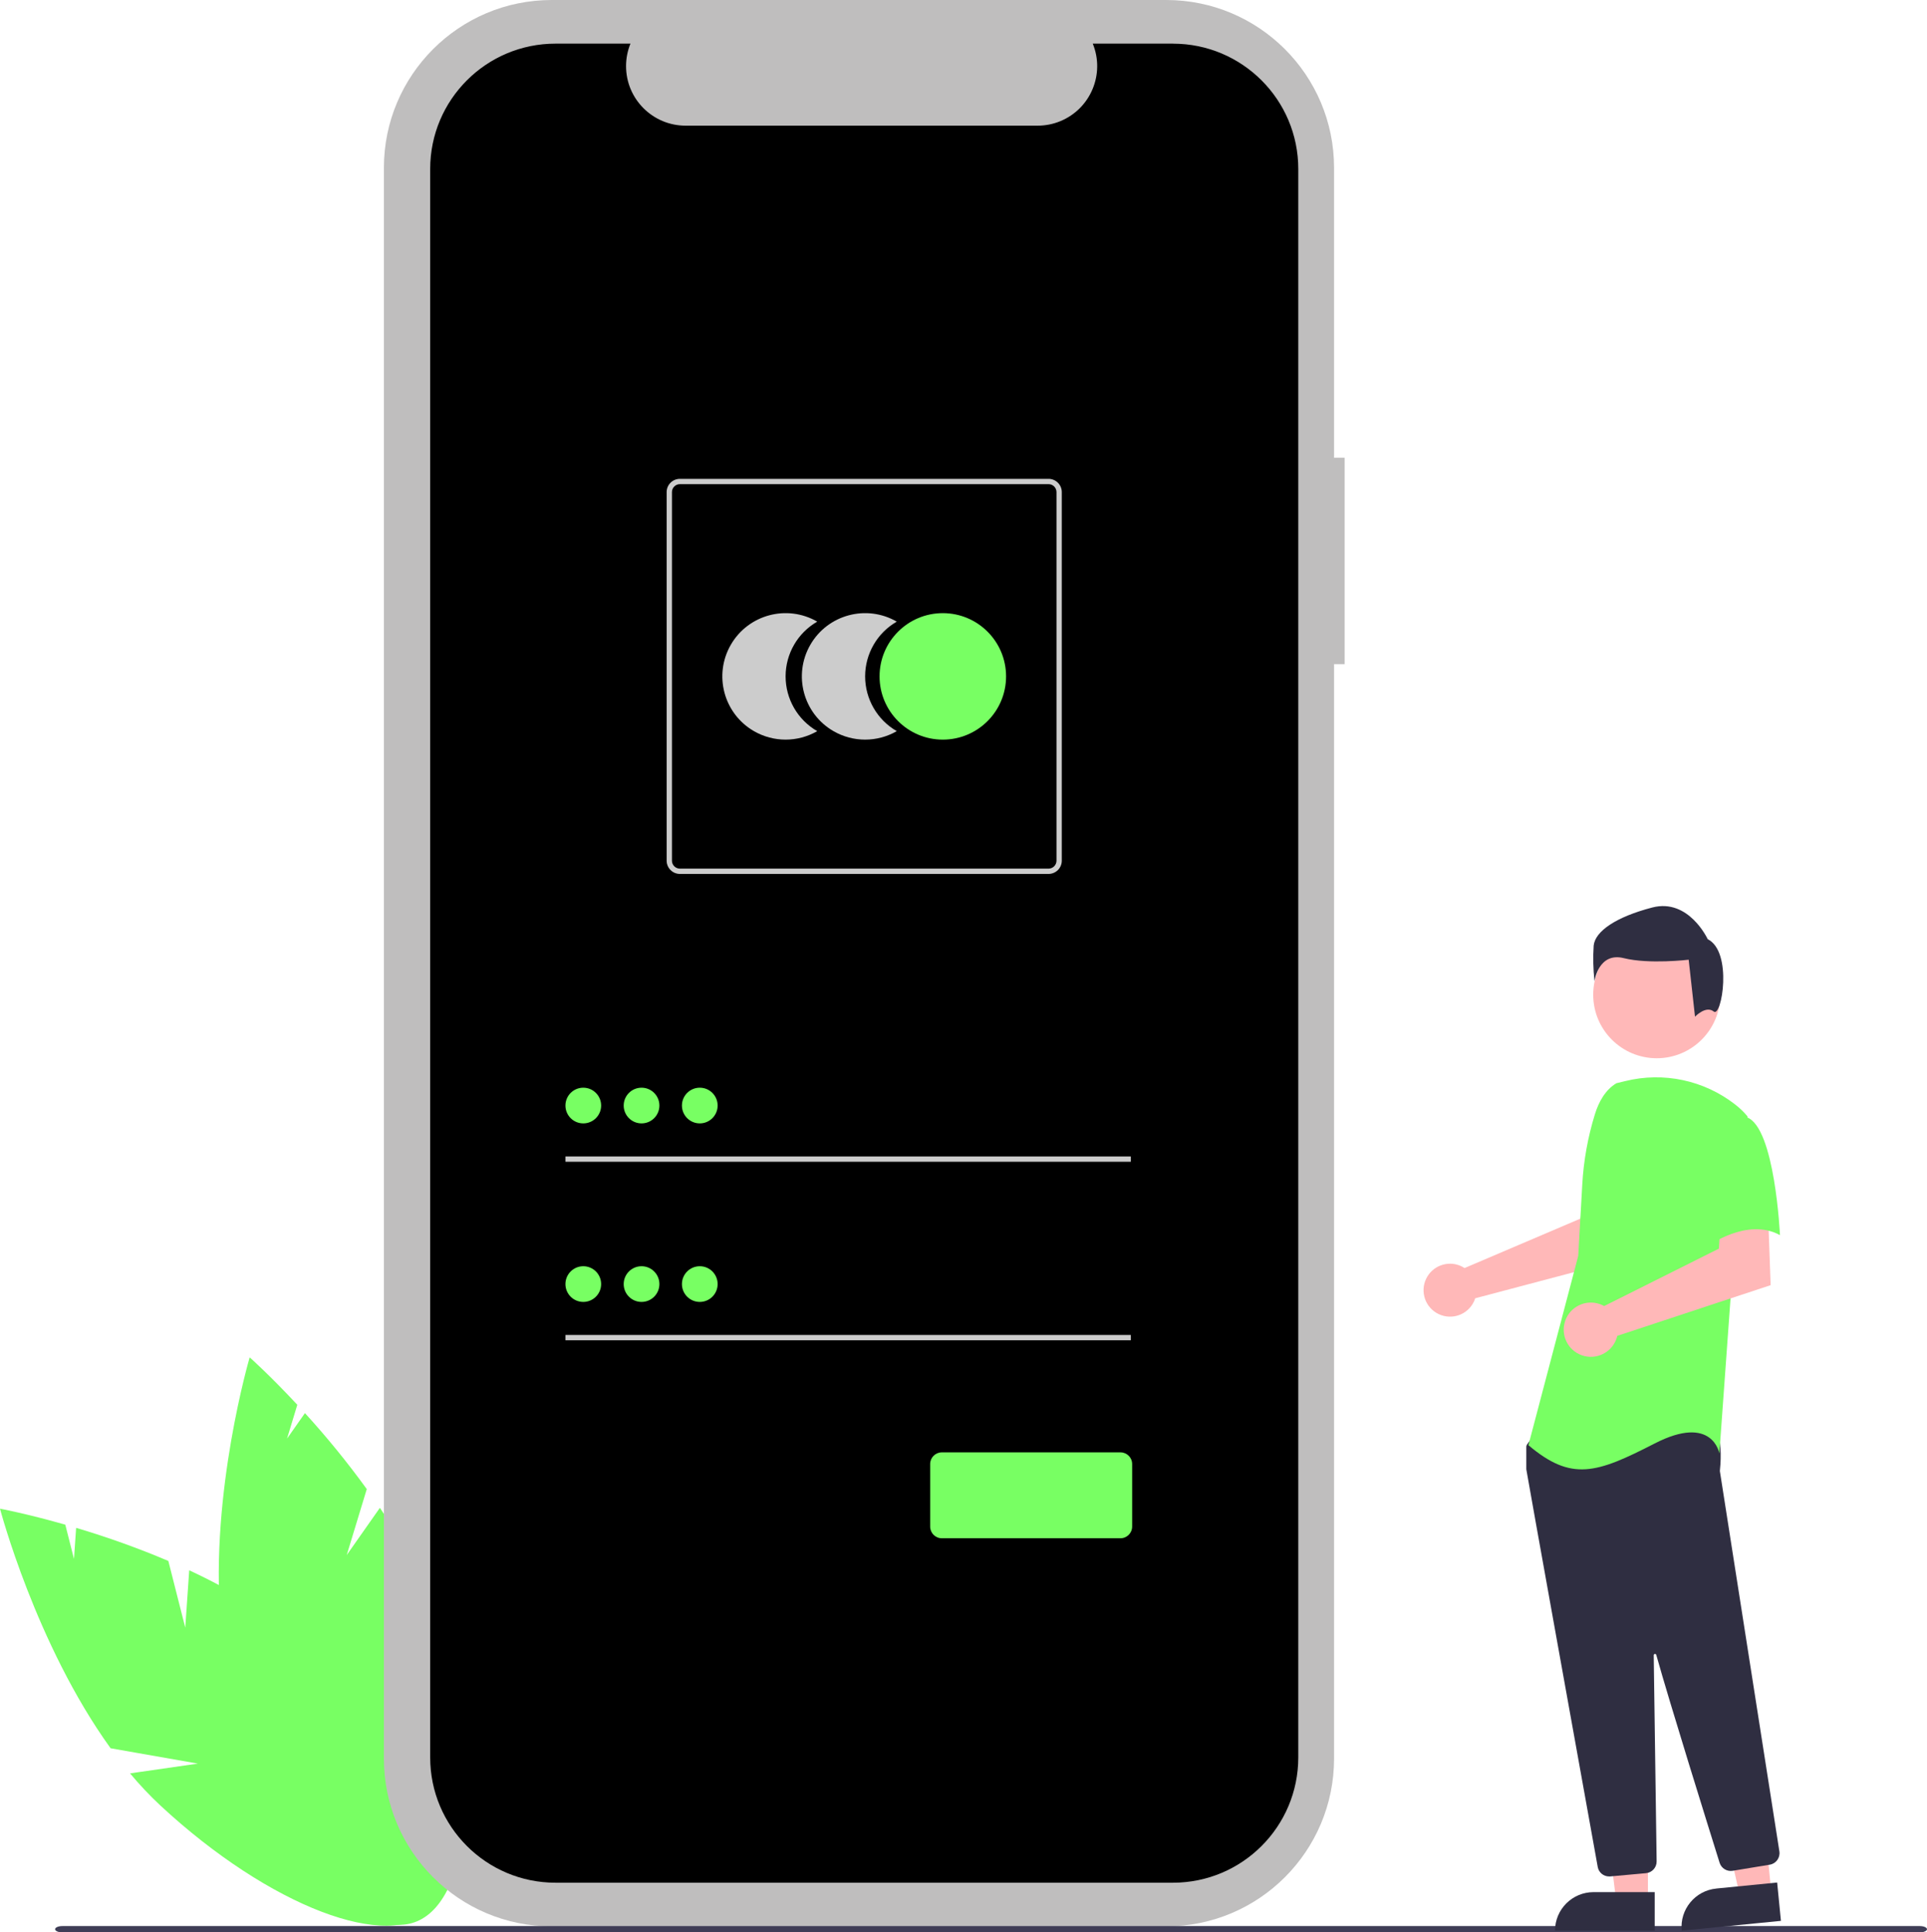 <?xml version="1.0" encoding="UTF-8"?>
<svg id="Layer_1" data-name="Layer 1" xmlns="http://www.w3.org/2000/svg" viewBox="0 0 744.85 747.08">
  <path id="fa3b9e12-7275-481e-bee9-64fd9595a50d-144" d="m71.63,629.35l-6.56-25.87c-11.63-4.93-23.53-9.2-35.64-12.79l-.83,12.02-3.36-13.25C10.22,585.17,0,583.28,0,583.28c0,0,13.8,52.49,42.75,92.62l33.73,5.93-26.21,3.78c3.64,4.38,7.56,8.53,11.72,12.42,42.11,39.09,89.02,57.03,104.77,40.06s-5.62-62.41-47.74-101.5c-13.06-12.12-29.46-21.84-45.88-29.5l-1.53,22.26Z" style="fill: #78ff63;"/>
  <path id="bde08021-c30f-4979-a9d8-cb90b72b5ca2-145" d="m134.01,601.24l7.76-25.54c-7.41-10.23-15.39-20.04-23.9-29.37l-6.92,9.86,3.97-13.08c-10.64-11.44-18.41-18.34-18.41-18.34,0,0-15.32,52.07-11.27,101.38l25.82,22.51-24.39-10.31c.85,5.63,2.06,11.21,3.61,16.69,15.85,55.23,46.73,94.84,68.98,88.45s27.45-56.34,11.6-111.57c-4.91-17.12-13.93-33.93-24.02-48.97l-12.82,18.26Z" style="fill: #78ff63;"/>
  <path id="b3ac2088-de9b-4f7f-bc99-0ed9705c1a9d-146" d="m519.75,176.98h-4.09v-112.1C515.66,29.05,486.61,0,450.78,0h-237.51C177.44,0,148.39,29.05,148.39,64.88v615c0,35.83,29.05,64.88,64.88,64.88h237.51c35.83,0,64.88-29.05,64.88-64.88v-423.11h4.09v-79.79Z" style="fill: #bfbebe;"/>
  <path id="b2715b96-3117-487c-acc0-20904544b5b7-147" d="m453.39,16.87h-31c4.8,11.77-.85,25.21-12.62,30.01-2.76,1.13-5.71,1.7-8.69,1.7h-136.07c-12.71,0-23.02-10.31-23.02-23.02,0-2.98.58-5.93,1.7-8.69h-28.96c-26.76,0-48.45,21.69-48.45,48.45h0v614.11c0,26.76,21.69,48.45,48.45,48.45h238.65c26.76,0,48.45-21.69,48.45-48.45h0V65.33c0-26.76-21.69-48.45-48.45-48.45Z"/>
  <path id="b06d66ec-6c84-45dd-8c27-1263a6253192-148" d="m303.66,261.5c0-8.74,4.66-16.81,12.23-21.17-11.69-6.75-26.65-2.75-33.4,8.94-6.75,11.69-2.75,26.65,8.94,33.4,7.57,4.37,16.89,4.37,24.46,0-7.57-4.36-12.23-12.44-12.23-21.17Z" style="fill: #ccc;"/>
  <path id="e73810fe-4cf4-40cc-8c7c-ca544ce30bd4-149" d="m334.4,261.5c0-8.74,4.66-16.81,12.23-21.17-11.69-6.75-26.65-2.75-33.4,8.94-6.75,11.69-2.75,26.65,8.94,33.4,7.57,4.37,16.89,4.37,24.46,0-7.57-4.36-12.23-12.44-12.23-21.17Z" style="fill: #ccc;"/>
  <circle id="a4813fcf-056e-4514-bb8b-e6506f49341f" cx="364.43" cy="261.5" r="24.45" style="fill: #78ff63;"/>
  <path id="bbe451c3-febc-41ba-8083-4c8307a2e73e-150" d="m405.3,337.87h-142.5c-2.82,0-5.11-2.29-5.12-5.12v-142.5c0-2.82,2.29-5.11,5.12-5.12h142.5c2.82,0,5.11,2.29,5.12,5.12v142.5c0,2.82-2.29,5.11-5.12,5.12Zm-142.5-150.69c-1.69,0-3.07,1.38-3.07,3.07v142.5c0,1.69,1.38,3.07,3.07,3.07h142.5c1.69,0,3.07-1.38,3.07-3.07v-142.5c0-1.69-1.38-3.07-3.07-3.07h-142.5Z" style="fill: #ccc;"/>
  <rect id="bb28937d-932f-4fdf-befe-f406e51091fe" x="218.56" y="447.1" width="218.55" height="2.05" style="fill: #ccc;"/>
  <circle id="fcef55fc-4968-45b2-93bb-1a1080c85fc7" cx="225.46" cy="427.42" r="6.9" style="fill: #78ff63;"/>
  <rect id="ff33d889-4c74-4b91-85ef-b4882cc8fe76" x="218.56" y="516.12" width="218.55" height="2.05" style="fill: #ccc;"/>
  <circle id="e8fa0310-b872-4adf-aedd-0c6eda09f3b8" cx="225.46" cy="496.44" r="6.9" style="fill: #78ff63;"/>
  <path d="m433.11,594.71h-69.07c-2.48,0-4.5-2.02-4.5-4.5v-24.21c0-2.48,2.02-4.5,4.5-4.5h69.07c2.48,0,4.5,2.02,4.5,4.5v24.21c0,2.48-2.02,4.5-4.5,4.5Z" style="fill: #78ff63;"/>
  <circle id="e12ee00d-aa4a-4413-a013-11d20b7f97f7" cx="247.98" cy="427.42" r="6.9" style="fill: #78ff63;"/>
  <circle id="f58f497e-6949-45c8-be5f-eee2aa0f6586" cx="270.49" cy="427.42" r="6.9" style="fill: #78ff63;"/>
  <circle id="b4d4939a-c6e6-4f4d-ba6c-e8b05485017d" cx="247.98" cy="496.44" r="6.9" style="fill: #78ff63;"/>
  <circle id="aff120b1-519b-4e96-ac87-836aa55663de" cx="270.49" cy="496.44" r="6.9" style="fill: #78ff63;"/>
  <path id="f1094013-1297-477a-ac57-08eac07c4bd5-151" d="m742.07,747.08H24.08c-1.54,0-2.78-.55-2.78-1.22s1.24-1.22,2.78-1.22h717.99c1.54,0,2.78.55,2.78,1.22s-1.25,1.22-2.78,1.22Z" style="fill: #3f3d56;"/>
  <path d="m564.68,489.46c.49.22.96.49,1.41.79l44.85-19.14,1.6-11.82,17.92-.11-1.06,27.1-59.2,15.66c-.12.41-.27.82-.45,1.21-2.4,5.12-8.49,7.32-13.61,4.92-5.12-2.4-7.32-8.49-4.92-13.61,2.37-5.06,8.36-7.28,13.46-5Z" style="fill: #ffb8b8;"/>
  <polygon points="636.98 735.02 624.72 735.02 618.89 687.73 636.98 687.73 636.98 735.02" style="fill: #ffb8b8;"/>
  <path d="m615.96,731.52h23.64v14.89h-38.53c0-8.22,6.67-14.89,14.89-14.89Z" style="fill: #2f2e41;"/>
  <polygon points="684.66 731.56 672.46 732.76 662.02 686.27 680.03 684.5 684.66 731.56" style="fill: #ffb8b8;"/>
  <path d="m663.4,730.13l23.53-2.32h0l1.46,14.82h0l-38.35,3.78h0c-.81-8.18,5.17-15.47,13.36-16.27Z" style="fill: #2f2e41;"/>
  <circle cx="640.39" cy="384.57" r="24.56" style="fill: #ffb8b8;"/>
  <path d="m621.98,725.46c-2.18,0-4.04-1.55-4.41-3.7-6.35-35.23-27.09-150.41-27.58-153.6-.01-.07-.02-.15-.02-.22v-8.59c0-.31.1-.62.28-.87l2.74-3.84c.26-.37.69-.6,1.14-.62,15.62-.73,66.78-2.88,69.26.21h0c2.48,3.1,1.61,12.51,1.4,14.36v.19s23,147,23,147c.37,2.44-1.28,4.73-3.71,5.13l-14.36,2.37c-2.21.35-4.35-.96-5.03-3.09-4.44-14.19-19.33-61.92-24.49-80.39-.07-.27-.35-.42-.61-.35-.22.06-.37.26-.37.49.26,17.61.88,62.52,1.1,78.04l.02,1.67c.02,2.35-1.76,4.32-4.09,4.54l-13.84,1.26c-.14.01-.28.02-.42.02Z" style="fill: #2f2e41;"/>
  <path id="ae7af94f-88d7-4204-9f07-e3651de85c05-152" d="m624.8,418.79c-4.29,2.55-6.85,7.23-8.32,12-2.72,8.82-4.37,17.94-4.88,27.16l-1.56,27.6-19.26,73.17c16.69,14.12,26.32,10.91,48.78-.64s25.03,3.85,25.03,3.85l4.49-62.26,6.42-68.03c-1.44-1.73-3.07-3.3-4.86-4.67-12.02-9.35-27.66-12.66-42.44-9l-3.4.82Z" style="fill: #78ff63;"/>
  <path d="m618.55,504.24c.52.19,1.02.43,1.5.7l44.35-22.2.74-12.03,18.29-1.26.98,27.41-59.27,19.6c-1.32,5.65-6.96,9.15-12.6,7.84-5.65-1.32-9.15-6.96-7.84-12.6,1.32-5.65,6.96-9.15,12.6-7.84.42.1.84.22,1.25.37h0Z" style="fill: #ffb8b8;"/>
  <path id="a6768b0e-63d0-4b31-8462-9b2e0b00f0fd-153" d="m675.19,431.95c10.91,3.85,12.83,45.57,12.83,45.57-12.84-7.06-28.24,4.49-28.24,4.49,0,0-3.21-10.91-7.06-25.03-2.36-8.07-.43-16.79,5.13-23.11,0,0,6.42-5.78,17.33-1.93Z" style="fill: #78ff63;"/>
  <path id="bfd7963f-0cf8-4885-9d3a-2c00bccda2e3-154" d="m662.42,391.07c-3.06-2.45-7.24,2-7.24,2l-2.45-22.03s-15.3,1.83-25.09-.61-11.32,8.88-11.32,8.88c-.5-4.57-.61-9.18-.31-13.77.61-5.51,8.57-11.02,22.65-14.69s21.42,12.24,21.42,12.24c9.79,4.9,5.4,30.44,2.34,27.99Z" style="fill: #2f2e41;"/>
</svg>